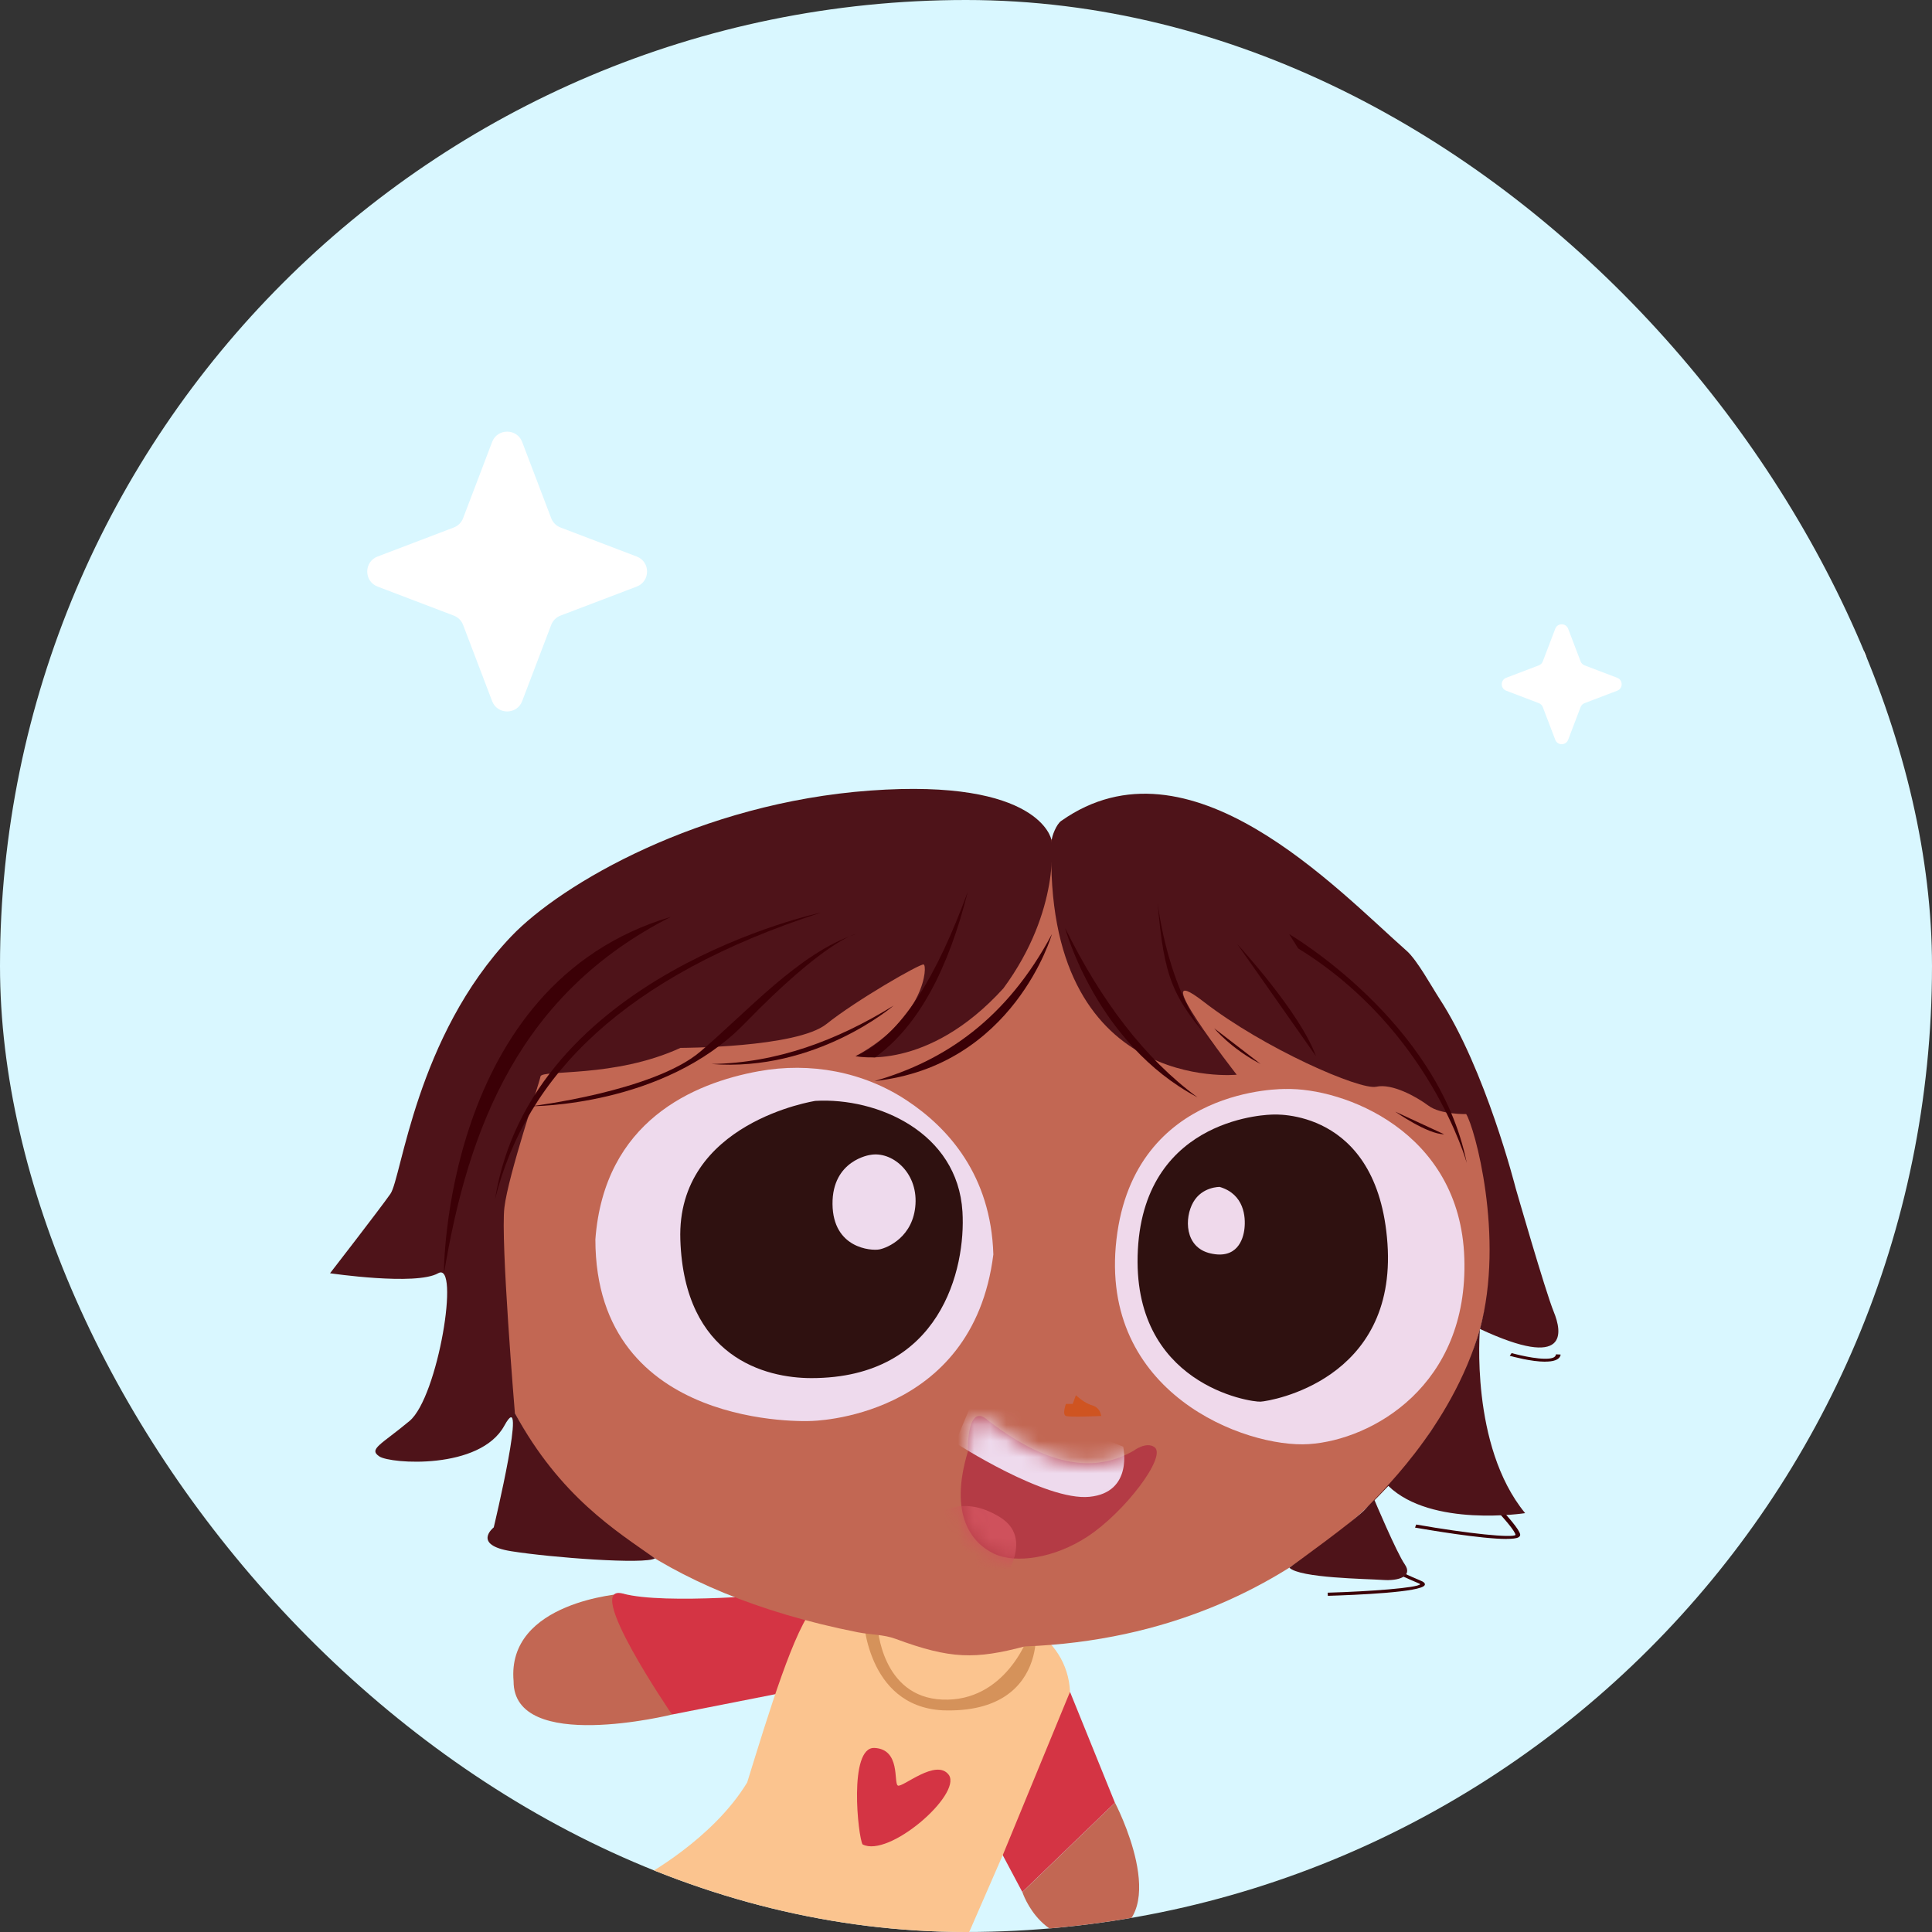 <svg width="120" height="120" viewBox="0 0 120 120" fill="none" xmlns="http://www.w3.org/2000/svg">
<rect x="0" y="0" width="120" height="120" fill="#333333" stroke="none"/>
<g clip-path="url(#clip0_1165_79885)">
<rect width="120" height="120" rx="60" fill="#D9F7FF"/>
<path d="M68.828 120.184C72.9 118.925 69.254 111.969 69.254 111.969L63.502 117.521C63.502 117.521 64.761 121.443 68.832 120.184H68.828Z" fill="#C26753"/>
<path d="M61.256 113.3L63.498 117.516L69.249 111.968L66.46 105.084L61.256 113.3Z" fill="#D43444"/>
<path d="M31.9 104.419C31.882 108.934 41.742 106.493 41.742 106.493L38.707 98.984C38.707 98.984 31.457 99.459 31.9 104.419Z" fill="#C26753"/>
<path d="M48.769 98.984C48.769 98.984 41.296 99.691 38.705 98.984C36.115 98.278 41.74 106.493 41.74 106.493L51.509 104.569L52.691 98.142L48.769 98.984Z" fill="#D43444"/>
<path d="M25.78 128.322C29.788 132.516 34.956 128.322 34.956 128.322C39.353 125.265 35.449 119.985 30.182 121.293C30.182 121.293 21.736 123.395 25.78 128.322Z" fill="#D43444"/>
<path d="M47.586 119.935L34.955 128.323C32.98 126.153 32.26 122.97 30.182 121.294L39.964 116.557L47.586 119.935Z" fill="#718B95"/>
<mask id="mask0_1165_79885" style="mask-type:luminance" maskUnits="userSpaceOnUse" x="30" y="116" width="18" height="13">
<path d="M47.586 119.935L34.955 128.323C32.98 126.153 32.26 122.97 30.182 121.294L39.964 116.557L47.586 119.935Z" fill="white"/>
</mask>
<g mask="url(#mask0_1165_79885)">
<path d="M30.771 119.885C30.771 119.885 32.931 121.824 33.674 123.395C34.417 124.967 36.287 127.358 37.274 127.865C38.262 128.372 33.819 130.741 33.819 130.741L27.65 120.085L30.766 119.885H30.771Z" fill="#E5C8D3"/>
</g>
<path d="M66.459 105.085L62.315 115.148L58.542 123.807C54.991 124.845 45.327 121.009 39.969 116.557C39.969 116.557 44.262 114.26 46.409 110.71C47.74 106.416 49.371 101.013 50.625 99.759C51.884 98.5 66.119 97.906 66.463 105.089L66.459 105.085Z" fill="#FBC48F"/>
<mask id="mask1_1165_79885" style="mask-type:luminance" maskUnits="userSpaceOnUse" x="39" y="98" width="28" height="26">
<path d="M66.459 105.085L62.315 115.148L58.542 123.807C54.991 124.845 45.327 121.009 39.969 116.557C39.969 116.557 44.262 114.26 46.409 110.71C47.74 106.416 49.371 101.013 50.625 99.759C51.884 98.5 66.119 97.906 66.463 105.089L66.459 105.085Z" fill="white"/>
</mask>
<g mask="url(#mask1_1165_79885)">
<path d="M53.577 114.559C55.203 115.411 59.718 111.484 58.944 110.257C58.165 109.161 56.023 111.081 55.76 110.9C55.498 110.719 55.946 108.645 54.315 108.568C52.69 108.495 53.296 114.102 53.577 114.564V114.559Z" fill="#D43444"/>
<path d="M54.507 101.013C54.507 101.013 54.729 105.415 58.542 105.565C62.355 105.714 63.981 101.829 64.131 100.755C64.28 99.682 65.72 106.489 58.542 106.231C53.769 105.972 53.619 100.384 53.619 100.384L54.507 101.013Z" fill="#D5925A"/>
</g>
<path d="M29.826 78.074C29.826 78.074 27.828 96.353 53.286 101.385C54.074 101.539 54.889 101.521 55.614 101.788C59.06 103.065 60.577 103.065 63.648 102.263C81.537 101.588 88.888 88.876 88.888 88.876C88.888 88.876 95.916 80.438 90.962 67.49C86.003 54.537 69.255 50.792 65.305 52.146C61.361 53.505 30.279 43.215 29.83 78.074H29.826Z" fill="#C26753"/>
<path d="M95.975 84.577C95.105 84.577 93.936 84.256 93.773 84.21L93.891 84.043C94.421 84.192 95.911 84.537 96.455 84.333C96.572 84.287 96.636 84.22 96.645 84.12L96.935 84.134C96.916 84.292 96.799 84.414 96.6 84.487C96.432 84.55 96.215 84.573 95.97 84.573L95.975 84.577Z" fill="#3B0006"/>
<path d="M93.57 95.587C92.003 95.587 88.67 95.017 87.891 94.881L87.963 94.691C91.147 95.252 93.973 95.542 94.132 95.334C94.055 94.858 91.831 92.621 90.984 91.801L91.224 91.688C91.541 91.996 94.322 94.7 94.421 95.307C94.43 95.374 94.394 95.438 94.317 95.483C94.195 95.556 93.932 95.583 93.574 95.583L93.57 95.587Z" fill="#3B0006"/>
<path d="M82.475 99.111L82.461 98.925C85.124 98.848 88.081 98.622 88.213 98.395C88.213 98.395 88.195 98.373 88.113 98.341C86.8 97.797 84.476 96.647 84.454 96.638L84.63 96.493C84.653 96.507 86.967 97.648 88.272 98.192C88.502 98.287 88.521 98.386 88.493 98.45C88.303 98.898 84.223 99.066 82.475 99.12V99.111Z" fill="#3B0006"/>
<path d="M76.818 66.752C76.818 66.752 64.78 67.979 65.314 52.255C65.328 51.911 65.627 51.181 65.916 50.987C73.856 45.385 82.995 55.199 87.384 59.071C88.022 59.637 88.933 61.299 89.399 62.015C92.27 66.408 94.136 73.781 94.136 73.781C94.136 73.781 95.989 80.221 96.505 81.476C97.021 82.73 97.47 85.13 91.922 82.544C91.922 82.544 91.288 89.804 94.73 93.984C94.73 93.984 88.905 94.89 86.229 92.291L85.373 93.178C85.373 93.178 86.736 96.417 87.252 97.164C87.769 97.911 86.881 98.206 85.885 98.133C84.884 98.061 80.726 98.02 80.088 97.372C80.088 97.372 84.313 94.324 84.838 93.699C85.364 93.074 90.142 88.772 91.922 82.549C93.475 76.815 91.582 69.977 91.066 69.198C91.066 69.198 89.476 69.234 88.733 68.681C87.99 68.129 86.478 67.277 85.477 67.499C84.476 67.721 78.52 65.131 74.748 62.209C70.975 59.288 76.822 66.761 76.822 66.761L76.818 66.752Z" fill="#4E1319"/>
<path d="M65.3 52.146C65.3 52.146 64.607 48.333 54.05 49.103C43.493 49.873 34.866 54.891 31.75 58.165C25.831 64.383 24.943 73.165 24.25 74.152C23.557 75.139 20.5 79.084 20.5 79.084C20.5 79.084 25.831 79.872 27.212 79.084C28.593 78.296 27.212 86.779 25.436 88.26C23.661 89.741 22.873 89.999 23.562 90.461C24.25 90.923 29.811 91.317 31.324 88.554C32.837 85.792 30.668 94.868 30.668 94.868C30.668 94.868 29.286 95.954 31.754 96.349C34.223 96.743 40.092 97.186 40.681 96.792C38.303 95.108 34.789 92.961 31.981 87.775C31.981 87.775 31.084 77.033 31.329 74.999C31.573 72.966 33.493 67.305 33.571 66.861C33.648 66.417 38.158 66.974 42.266 65.085C42.266 65.085 49.481 65.085 51.333 63.604C53.185 62.123 57.107 59.868 57.365 59.904C57.624 59.94 57.479 63.233 53.149 65.602C53.149 65.602 57.587 66.603 62.325 61.385C65.916 56.503 65.309 52.146 65.309 52.146H65.3Z" fill="#4E1319"/>
<path d="M65.337 58.02C65.337 58.02 62.982 66.213 54.318 67.146C58.693 65.891 62.538 63.274 65.337 58.02Z" fill="#3B0006"/>
<path d="M41.669 56.947C32.335 61.689 29.092 69.922 27.57 79.139C27.57 79.139 27.462 61.154 41.669 56.947Z" fill="#3B0006"/>
<path d="M30.748 74.483C32.985 60.497 50.988 56.684 50.988 56.684C38.814 60.624 32.677 66.779 30.748 74.483Z" fill="#3B0006"/>
<path d="M53.135 58.02C53.135 58.02 51.283 58.391 46.251 63.572C41.219 68.754 33.004 68.708 33.004 68.708C33.004 68.708 40.576 67.793 43.488 65.325C46.401 62.857 49.607 59.207 53.135 58.025V58.02Z" fill="#3B0006"/>
<path d="M44.182 66.087C50.694 66.603 55.504 62.459 55.504 62.459C51.98 64.633 48.258 66.023 44.182 66.087Z" fill="#3B0006"/>
<path d="M60.109 55.393C58.914 60.144 57.075 63.717 54.349 65.678L53.135 65.606C56.006 64.351 58.225 60.533 60.109 55.393Z" fill="#3B0006"/>
<path d="M76.853 58.645C76.853 58.645 80.776 62.902 81.736 65.602L76.853 58.645Z" fill="#3B0006"/>
<path d="M71.898 56.019C71.898 56.019 72.519 61.938 75.481 64.972C72.822 61.974 72.302 60.792 71.898 56.019Z" fill="#3B0006"/>
<path d="M80.074 58.02C80.074 58.02 89.327 63.423 91.102 72.227C91.102 72.227 88.806 63.939 80.631 58.908L80.074 58.02Z" fill="#3B0006"/>
<path d="M78.299 66.086C76.447 65.126 75.414 63.867 75.414 63.867L78.299 66.086Z" fill="#3B0006"/>
<path d="M89.698 70.452C88.661 70.452 86.664 69.048 86.664 69.048L89.698 70.452Z" fill="#3B0006"/>
<path d="M66.16 57.649C66.16 57.649 68.085 64.827 74.376 68.156C71.106 65.751 68.397 62.182 66.16 57.649Z" fill="#3B0006"/>
<path d="M47.13 66.535C43.063 67.273 37.533 69.637 36.98 76.978C36.98 88.921 50.35 88.26 50.35 88.26C50.35 88.26 60.413 88.178 61.699 77.916C61.55 73.002 58.901 70.058 56.337 68.36C53.633 66.562 50.327 65.955 47.13 66.535Z" fill="#EEDAED"/>
<path d="M59.78 75.262C59.481 70.325 54.494 68.156 50.645 68.378C50.645 68.378 42.008 69.7 42.257 77.005C42.502 84.311 47.533 85.597 50.396 85.597C58.439 85.597 59.997 78.794 59.78 75.262ZM56.863 74.791C56.741 76.815 55.138 77.504 54.621 77.603C54.1 77.703 51.736 77.531 51.709 74.791C51.682 72.051 54.051 71.734 54.051 71.734C55.359 71.485 56.985 72.766 56.863 74.791Z" fill="#2F1110"/>
<path d="M79.852 67.64C79.852 67.64 70.454 67.418 69.345 76.983C68.235 86.548 77.374 89.954 81.296 89.696C85.219 89.438 91.215 86.064 90.952 78.147C90.694 70.23 83.403 67.549 79.852 67.64Z" fill="#EFD9EB"/>
<path d="M86.178 77.241C85.585 68.749 79.036 69.229 79.036 69.229C79.036 69.229 71.119 69.256 70.675 77.621C70.231 85.991 77.668 87.1 78.297 87.059C78.927 87.023 86.771 85.728 86.178 77.236V77.241ZM77.297 76.299C77.224 77.005 76.817 78.224 75.191 77.852C73.56 77.485 73.56 75.633 74.117 74.668C74.674 73.699 75.757 73.722 75.757 73.722C77.288 74.175 77.374 75.597 77.297 76.299Z" fill="#2F1110"/>
<path d="M61.423 88.269C65.268 91.213 68.117 91.43 70.404 90.112C70.404 90.112 71.197 89.506 71.713 89.891C72.478 90.466 69.861 93.926 67.542 95.443C65.495 96.784 63.076 97.15 61.722 96.494C60.368 95.837 58.923 94.112 60.114 90.167C60.114 88.491 60.468 87.368 61.428 88.274L61.423 88.269Z" fill="#B43B45"/>
<mask id="mask2_1165_79885" style="mask-type:luminance" maskUnits="userSpaceOnUse" x="59" y="87" width="13" height="10">
<path d="M61.423 88.269C65.268 91.213 68.117 91.43 70.404 90.112C70.404 90.112 71.197 89.506 71.713 89.891C72.478 90.466 69.861 93.926 67.542 95.443C65.495 96.784 63.076 97.15 61.722 96.494C60.368 95.837 58.923 94.112 60.114 90.167C60.114 88.491 60.468 87.368 61.428 88.274L61.423 88.269Z" fill="white"/>
</mask>
<g mask="url(#mask2_1165_79885)">
<path d="M69.765 89.864C69.765 89.864 70.408 92.699 67.668 92.97C64.928 93.242 59.33 89.614 59.33 89.614L60.784 86.136L69.765 89.859V89.864Z" fill="#EEDAED"/>
<path d="M58.244 94.057C58.244 94.057 59.798 92.775 62.144 94.256C64.485 95.737 61.872 98.772 61.872 98.772L58.244 94.061V94.057Z" fill="#CF515C"/>
</g>
<path d="M66.827 86.657L66.627 87.2H66.206C66.206 87.2 65.962 87.852 66.206 87.948C66.451 88.043 68.403 87.948 68.403 87.948L68.362 87.802C68.29 87.544 68.086 87.359 67.832 87.286C67.52 87.196 67.18 86.978 66.822 86.661L66.827 86.657Z" fill="#CF5421"/>
<path d="M30.566 27.454C30.892 26.595 32.108 26.595 32.434 27.454L34.236 32.185C34.337 32.452 34.548 32.663 34.815 32.764L39.546 34.566C40.405 34.892 40.405 36.108 39.546 36.434L34.815 38.236C34.548 38.337 34.337 38.548 34.236 38.815L32.434 43.546C32.108 44.405 30.892 44.405 30.566 43.546L28.764 38.815C28.663 38.548 28.452 38.337 28.185 38.236L23.454 36.434C22.595 36.108 22.595 34.892 23.454 34.566L28.185 32.764C28.452 32.663 28.663 32.452 28.764 32.185L30.566 27.454Z" fill="white"/>
<path d="M96.6 39.052C96.74 38.684 97.26 38.684 97.4 39.052L98.173 41.079C98.216 41.194 98.306 41.284 98.421 41.327L100.448 42.099C100.816 42.24 100.816 42.76 100.448 42.901L98.421 43.673C98.306 43.716 98.216 43.806 98.173 43.921L97.4 45.948C97.26 46.316 96.74 46.316 96.6 45.948L95.827 43.921C95.784 43.806 95.694 43.716 95.579 43.673L93.552 42.901C93.184 42.76 93.184 42.24 93.552 42.099L95.579 41.327C95.694 41.284 95.784 41.194 95.827 41.079L96.6 39.052Z" fill="white"/>
<path d="M119.099 37.052C119.24 36.684 119.76 36.684 119.901 37.052L120.673 39.079C120.716 39.194 120.806 39.284 120.921 39.327L122.948 40.099C123.316 40.24 123.316 40.76 122.948 40.901L120.921 41.673C120.806 41.716 120.716 41.806 120.673 41.921L119.901 43.948C119.76 44.316 119.24 44.316 119.099 43.948L118.327 41.921C118.284 41.806 118.194 41.716 118.079 41.673L116.052 40.901C115.684 40.76 115.684 40.24 116.052 40.099L118.079 39.327C118.194 39.284 118.284 39.194 118.327 39.079L119.099 37.052Z" fill="white"/>
</g>
<defs>
<clipPath id="clip0_1165_79885">
<rect width="120" height="120" rx="60" fill="white"/>
</clipPath>
</defs>
</svg>
